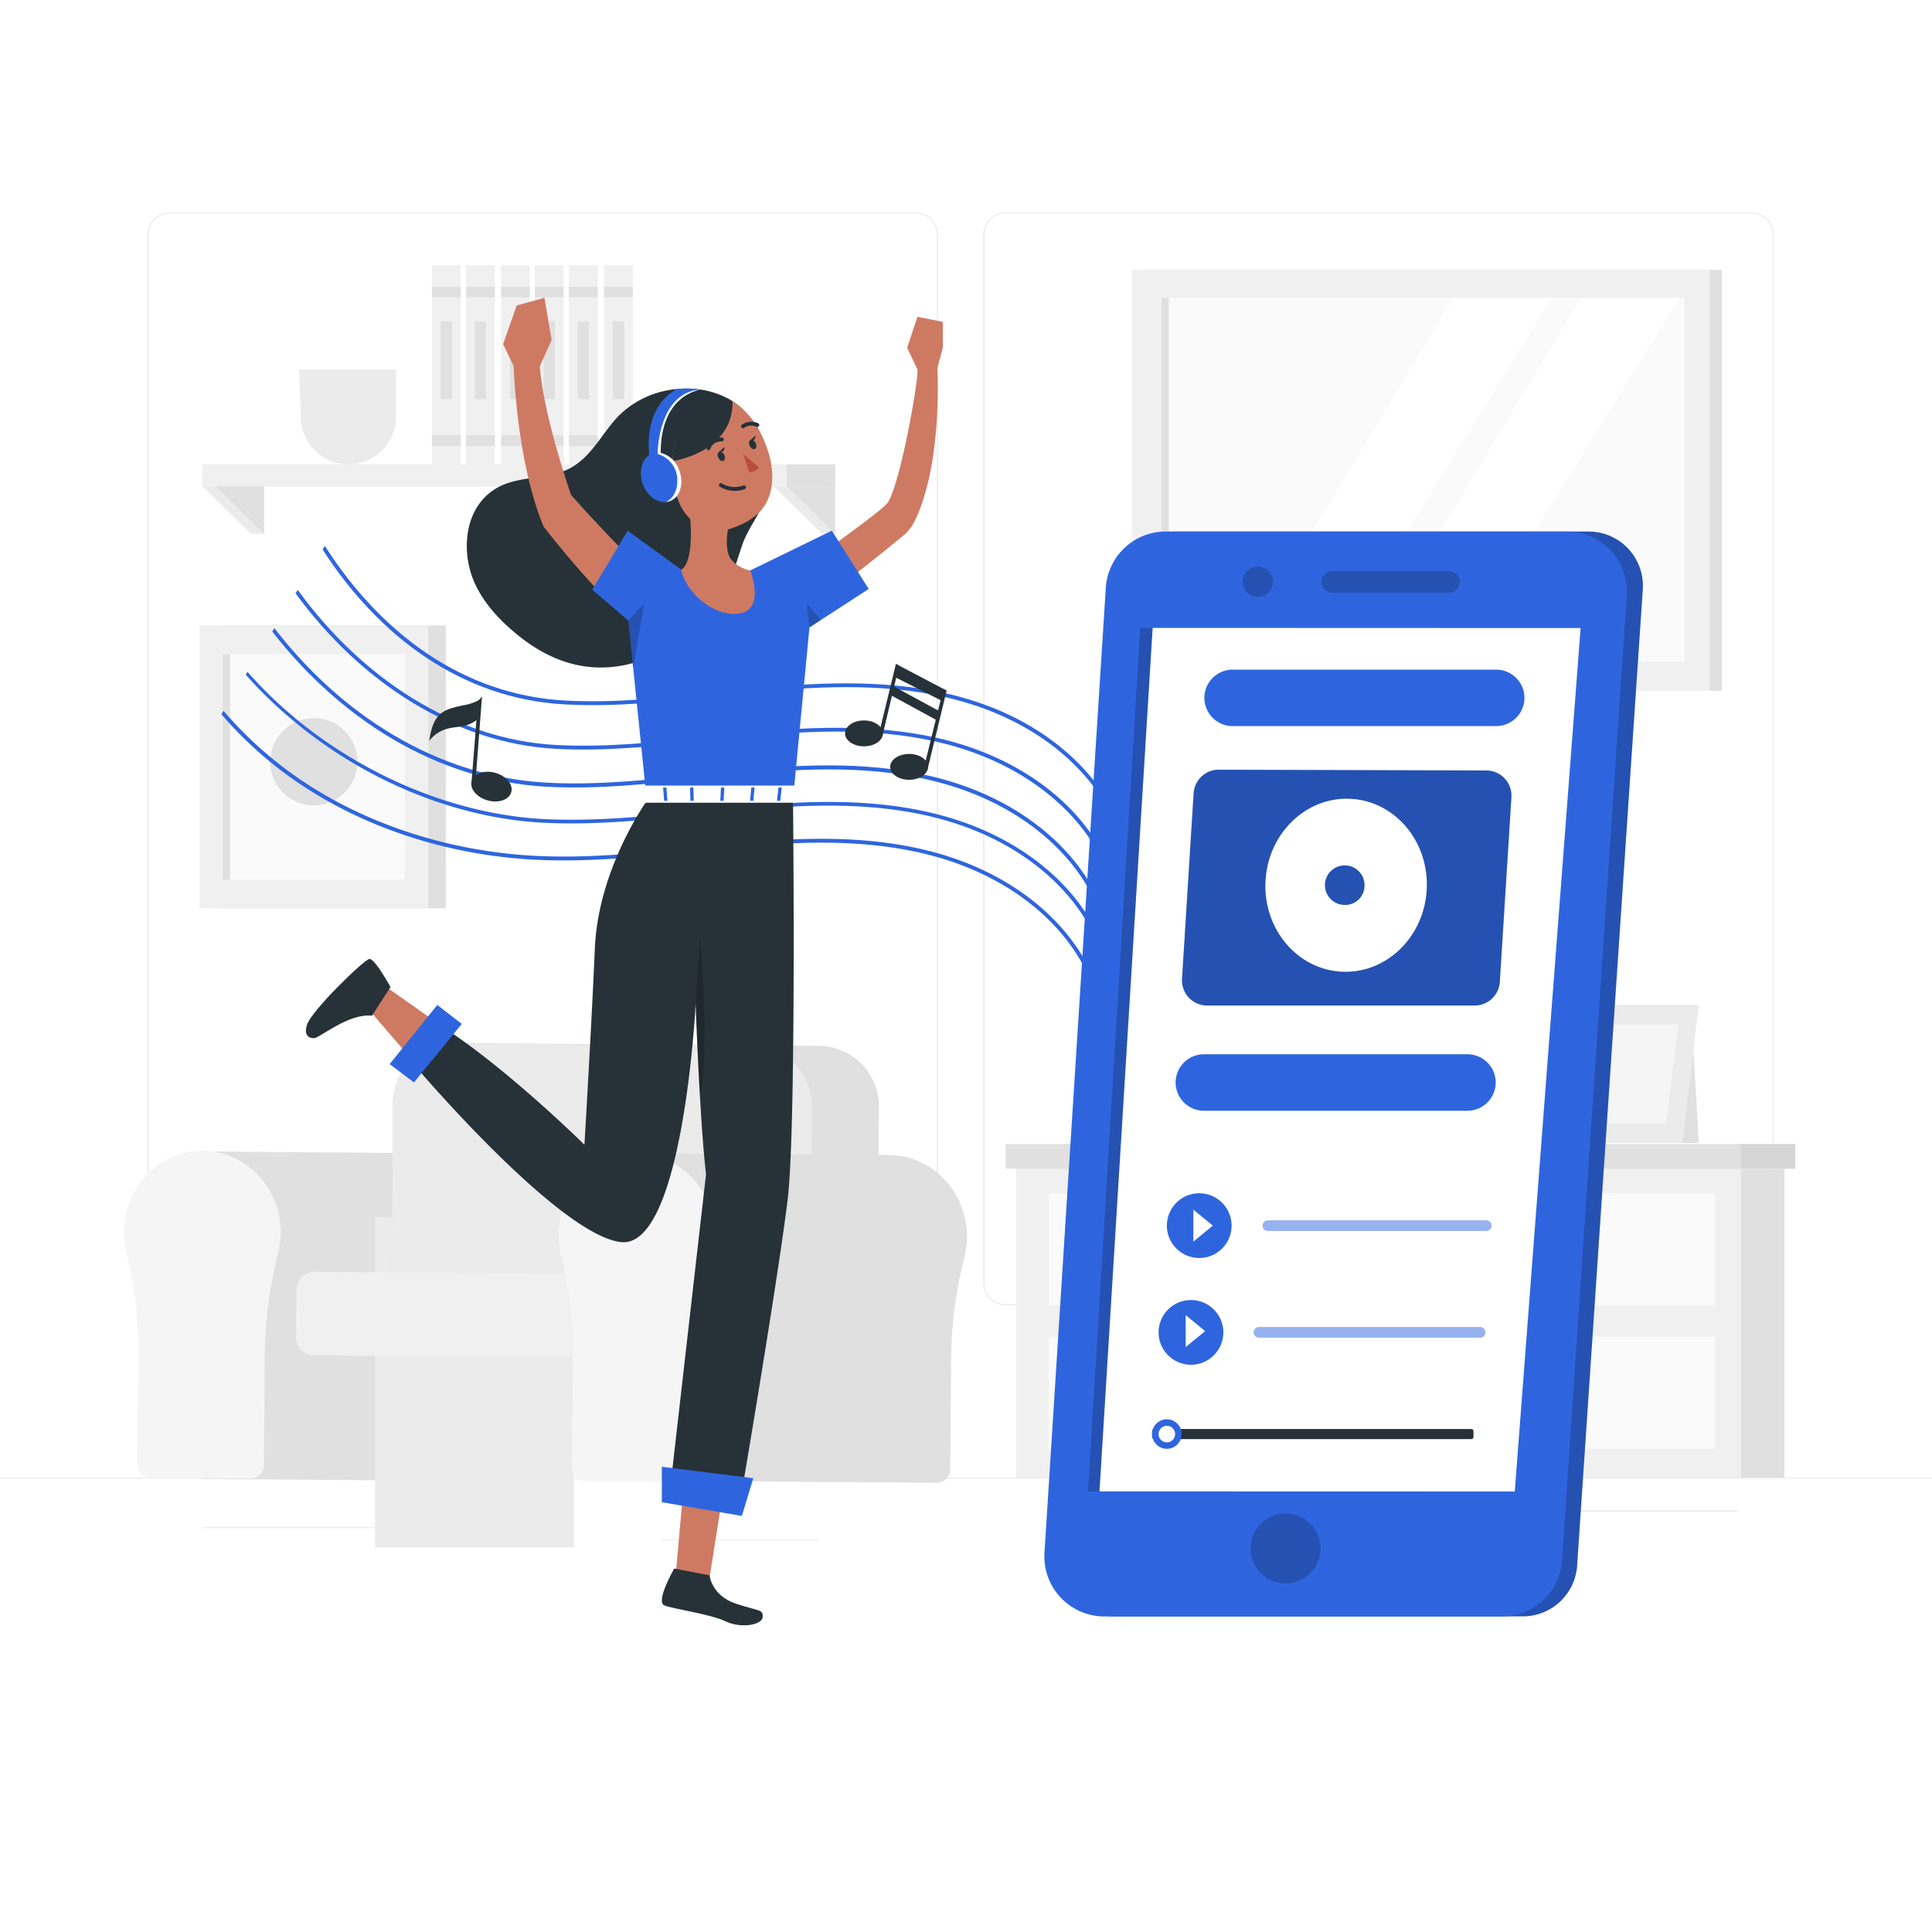<svg class="animated" id="freepik_stories-more-music" xmlns="http://www.w3.org/2000/svg" viewBox="0 0 500 500" version="1.1" xmlns:xlink="http://www.w3.org/1999/xlink" xmlns:svgjs="http://svgjs.com/svgjs"><style>svg#freepik_stories-more-music:not(.animated) .animable {opacity: 0;}svg#freepik_stories-more-music.animated #freepik--Shadow--inject-39 {animation: 1.5s Infinite  linear floating;animation-delay: 0s;}svg#freepik_stories-more-music.animated #freepik--Music--inject-39 {animation: 1.5s Infinite  linear heartbeat;animation-delay: 0s;}svg#freepik_stories-more-music.animated #freepik--Character--inject-39 {animation: 1.5s Infinite  linear wind;animation-delay: 0s;}svg#freepik_stories-more-music.animated #freepik--Mobile--inject-39 {animation: 1.5s Infinite  linear floating;animation-delay: 0s;}            @keyframes floating {                0% {                    opacity: 1;                    transform: translateY(0px);                }                50% {                    transform: translateY(-10px);                }                100% {                    opacity: 1;                    transform: translateY(0px);                }            }                    @keyframes heartbeat {                0% {                    transform: scale(1);                }                10% {                    transform: scale(1.1);                }                30% {                    transform: scale(1);                }                40% {                    transform: scale(1);                }                50% {                    transform: scale(1.1);                }                60% {                    transform: scale(1);                }                100% {                    transform: scale(1);                }            }                    @keyframes wind {                0% {                    transform: rotate( 0deg );                }                25% {                    transform: rotate( 1deg );                }                75% {                    transform: rotate( -1deg );                }            }        .animator-hidden { display: none; }</style><g id="freepik--background-complete--inject-39" class="animable" style="transform-origin: 250px 226.81px;"><rect x="356.76" y="390.89" width="93.14" height="0.25" style="fill: rgb(235, 235, 235); transform-origin: 403.33px 391.015px;" id="elj5lv5pvbtfo" class="animable"></rect><rect x="277.21" y="395.11" width="42.23" height="0.25" style="fill: rgb(235, 235, 235); transform-origin: 298.325px 395.235px;" id="el7jemfcn57zv" class="animable"></rect><path d="M237,337.8H43.91a5.71,5.71,0,0,1-5.7-5.71V60.66A5.71,5.71,0,0,1,43.91,55H237a5.71,5.71,0,0,1,5.71,5.71h0V332.09A5.71,5.71,0,0,1,237,337.8ZM43.91,55.2a5.46,5.46,0,0,0-5.45,5.46V332.09a5.46,5.46,0,0,0,5.45,5.46H237a5.48,5.48,0,0,0,5.46-5.46V60.66A5.48,5.48,0,0,0,237,55.2Z" style="fill: rgb(235, 235, 235); transform-origin: 140.46px 196.4px;" id="elx9by8jv6gf8" class="animable"></path><path d="M453.31,337.8H260.21a5.73,5.73,0,0,1-5.71-5.71V60.66A5.72,5.72,0,0,1,260.21,55h193.1A5.71,5.71,0,0,1,459,60.66V332.09A5.7,5.7,0,0,1,453.31,337.8ZM260.21,55.2a5.48,5.48,0,0,0-5.46,5.46V332.09a5.48,5.48,0,0,0,5.46,5.46h193.1a5.48,5.48,0,0,0,5.46-5.46V60.66a5.48,5.48,0,0,0-5.46-5.46Z" style="fill: rgb(235, 235, 235); transform-origin: 356.75px 196.4px;" id="elo9qh97lpzcj" class="animable"></path><rect y="382.4" width="500" height="0.25" style="fill: rgb(235, 235, 235); transform-origin: 250px 382.525px;" id="el0cayu61ziuph" class="animable"></rect><rect x="104.54" y="389.21" width="33.12" height="0.25" style="fill: rgb(235, 235, 235); transform-origin: 121.1px 389.335px;" id="el9kurgtg8gws" class="animable"></rect><rect x="171.14" y="398.37" width="40.75" height="0.25" style="fill: rgb(235, 235, 235); transform-origin: 191.515px 398.495px;" id="elhn6zq6xhpxs" class="animable"></rect><rect x="52.46" y="395.24" width="51.08" height="0.25" style="fill: rgb(235, 235, 235); transform-origin: 78px 395.365px;" id="el4sp01xus8n2" class="animable"></rect><rect x="356.76" y="390.89" width="93.14" height="0.25" style="fill: rgb(235, 235, 235); transform-origin: 403.33px 391.015px;" id="elqytgnc7qxu" class="animable"></rect><rect x="277.21" y="395.11" width="42.23" height="0.25" style="fill: rgb(235, 235, 235); transform-origin: 298.325px 395.235px;" id="elz3u6v81s9a" class="animable"></rect><path d="M237,337.8H43.91a5.71,5.71,0,0,1-5.7-5.71V60.66A5.71,5.71,0,0,1,43.91,55H237a5.71,5.71,0,0,1,5.71,5.71h0V332.09A5.71,5.71,0,0,1,237,337.8ZM43.91,55.2a5.46,5.46,0,0,0-5.45,5.46V332.09a5.46,5.46,0,0,0,5.45,5.46H237a5.48,5.48,0,0,0,5.46-5.46V60.66A5.48,5.48,0,0,0,237,55.2Z" style="fill: rgb(235, 235, 235); transform-origin: 140.46px 196.4px;" id="elx4gkseug7b" class="animable"></path><path d="M453.31,337.8H260.21a5.73,5.73,0,0,1-5.71-5.71V60.66A5.72,5.72,0,0,1,260.21,55h193.1A5.71,5.71,0,0,1,459,60.66V332.09A5.7,5.7,0,0,1,453.31,337.8ZM260.21,55.2a5.48,5.48,0,0,0-5.46,5.46V332.09a5.48,5.48,0,0,0,5.46,5.46h193.1a5.48,5.48,0,0,0,5.46-5.46V60.66a5.48,5.48,0,0,0-5.46-5.46Z" style="fill: rgb(235, 235, 235); transform-origin: 356.75px 196.4px;" id="el5r2e4cmpg2o" class="animable"></path><rect x="296.15" y="69.85" width="149.44" height="108.94" style="fill: rgb(224, 224, 224); transform-origin: 370.87px 124.32px;" id="elrashrwppdti" class="animable"></rect><rect x="292.95" y="69.85" width="149.44" height="108.94" style="fill: rgb(240, 240, 240); transform-origin: 367.67px 124.32px;" id="ellcpfxrvqqqs" class="animable"></rect><rect x="300.55" y="77.06" width="135.42" height="94.19" style="fill: rgb(250, 250, 250); transform-origin: 368.26px 124.155px;" id="el00rs70wkf3rn" class="animable"></rect><rect x="300.54" y="77.06" width="1.94" height="94.19" style="fill: rgb(224, 224, 224); transform-origin: 301.51px 124.155px;" id="elqfqj0jsata" class="animable"></rect><polygon points="434.72 77.06 376.32 171.25 352.3 171.25 409.18 77.06 434.72 77.06" style="fill: rgb(255, 255, 255); transform-origin: 393.51px 124.155px;" id="eltbgqvy8vhwm" class="animable"></polygon><polygon points="401.7 77.06 343.3 171.25 319.28 171.25 376.16 77.06 401.7 77.06" style="fill: rgb(255, 255, 255); transform-origin: 360.49px 124.155px;" id="el0t6bxlluswne" class="animable"></polygon><rect x="274.22" y="302.47" width="187.61" height="79.93" style="fill: rgb(224, 224, 224); transform-origin: 368.025px 342.435px;" id="elzgj2z0onmse" class="animable"></rect><rect x="262.95" y="302.47" width="187.61" height="79.93" style="fill: rgb(240, 240, 240); transform-origin: 356.755px 342.435px;" id="el8ybwpqnley7" class="animable"></rect><rect x="271.4" y="308.81" width="172.49" height="29.02" style="fill: rgb(250, 250, 250); transform-origin: 357.645px 323.32px;" id="eltwu3uz0xhf" class="animable"></rect><rect x="271.4" y="345.92" width="172.49" height="29.02" style="fill: rgb(250, 250, 250); transform-origin: 357.645px 360.43px;" id="elocll7ed5wb9" class="animable"></rect><rect x="260.28" y="296.07" width="204.31" height="6.4" style="fill: rgb(224, 224, 224); transform-origin: 362.435px 299.27px;" id="elw4x1meqwven" class="animable"></rect><g id="elhp61lv87v1"><rect x="450.55" y="296.07" width="14.04" height="6.4" style="opacity: 0.05; transform-origin: 457.57px 299.27px;" class="animable"></rect></g><polygon points="407.06 260.09 439.65 260.09 435.34 295.81 402.45 295.81 407.06 260.09" style="fill: rgb(235, 235, 235); transform-origin: 421.05px 277.95px;" id="elpcflrjw8mzp" class="animable"></polygon><polygon points="411.06 265.2 434.32 265.2 431.25 290.7 407.77 290.7 411.06 265.2" style="fill: rgb(245, 245, 245); transform-origin: 421.045px 277.95px;" id="elvtlvsuz4lj" class="animable"></polygon><polygon points="438.26 271.55 439.65 295.81 435.34 295.81 438.26 271.55" style="fill: rgb(224, 224, 224); transform-origin: 437.495px 283.68px;" id="el55lz79ls35c" class="animable"></polygon><polygon points="412.35 265.2 409.06 290.7 407.77 290.7 411.06 265.2 412.35 265.2" style="fill: rgb(224, 224, 224); transform-origin: 410.06px 277.95px;" id="el6429uw8bog5" class="animable"></polygon><rect x="56.15" y="161.85" width="59.23" height="73.23" style="fill: rgb(224, 224, 224); transform-origin: 85.765px 198.465px;" id="el396ap3u4vjd" class="animable"></rect><rect x="51.59" y="161.85" width="59.23" height="73.23" style="fill: rgb(240, 240, 240); transform-origin: 81.205px 198.465px;" id="el7bs1dntm4eo" class="animable"></rect><rect x="57.63" y="169.31" width="47.17" height="58.32" style="fill: rgb(250, 250, 250); transform-origin: 81.215px 198.47px;" id="elytgqlaj9sk" class="animable"></rect><rect x="57.63" y="169.31" width="1.92" height="58.32" style="fill: rgb(224, 224, 224); transform-origin: 58.59px 198.47px;" id="elrulvce30rk" class="animable"></rect><g id="elr6l57tdluhb"><circle cx="81.21" cy="197.14" r="11.29" style="fill: rgb(224, 224, 224); transform-origin: 81.21px 197.14px; transform: rotate(-45deg);" class="animable"></circle></g><g id="freepik--Character--inject-374--inject-39" class="animable" style="transform-origin: 141.173px 326.85px;"><path d="M52.54,298l-.63,84.75,67.09.5a3.49,3.49,0,0,0,3.41-3.53l.2-27.05a110.3,110.3,0,0,1,3.39-27.5,22.11,22.11,0,0,0,.7-6.87c-.56-10.47-8.62-19-18.66-19.84-.48,0-1-.05-1.42-.05h0Z" style="fill: rgb(224, 224, 224); isolation: isolate; transform-origin: 89.322px 340.625px;" id="elsv7lsvy8vx" class="animable"></path><path d="M32.77,324.46a100.38,100.38,0,0,1,3,25.78l-.21,28.64a3.47,3.47,0,0,0,3.35,3.58l26,.19a3.48,3.48,0,0,0,3.41-3.52l.2-27.06a110.42,110.42,0,0,1,3.39-27.5,22.11,22.11,0,0,0,.7-6.87c-.56-10.47-8.62-19-18.66-19.83-11.84-.94-21.77,8.76-21.86,20.91A22.24,22.24,0,0,0,32.77,324.46Z" style="fill: rgb(245, 245, 245); transform-origin: 52.366px 340.229px;" id="elce6svf5g95" class="animable"></path><g id="elq3g1g6eaa6g"><rect x="97.07" y="314.95" width="51.43" height="85.54" style="fill: rgb(235, 235, 235); isolation: isolate; transform-origin: 122.785px 357.72px; transform: rotate(-89.57deg);" class="animable"></rect></g><path d="M227.47,286.45,227,344l-17.3-.13-108.47-.82.43-57.56a15.66,15.66,0,0,1,13.77-15.43,16.69,16.69,0,0,1,2-.12l94.45.71h0A15.67,15.67,0,0,1,227.47,286.45Z" style="fill: rgb(224, 224, 224); isolation: isolate; transform-origin: 164.35px 306.97px;" id="el4deooptltvl" class="animable"></path><path d="M210.16,286.45l-.43,57.44-108.47-.82.43-57.56a15.66,15.66,0,0,1,13.77-15.43l79.15.59h0A15.66,15.66,0,0,1,210.16,286.45Z" style="fill: rgb(235, 235, 235); isolation: isolate; transform-origin: 155.71px 306.985px;" id="eld72k7yuza5f" class="animable"></path><path d="M160.94,329.73a1.38,1.38,0,0,1,1.33,1.42L162.13,350h0a1.38,1.38,0,0,1-1.39,1.37l-79.54-.6a4.61,4.61,0,0,1-4.58-4.65l.09-12.37a4.61,4.61,0,0,1,4.65-4.58l79.54.6Z" style="fill: rgb(240, 240, 240); isolation: isolate; transform-origin: 119.445px 340.27px;" id="eljyej2mc6l7t" class="animable"></path><path d="M160.8,298.4l-.64,84.74,82.36.62a3.49,3.49,0,0,0,3.41-3.53l.2-27.06a110.42,110.42,0,0,1,3.39-27.5,21.78,21.78,0,0,0,.7-6.87c-.55-10.47-8.62-19-18.66-19.83a13.57,13.57,0,0,0-1.42-.05h0Z" style="fill: rgb(224, 224, 224); isolation: isolate; transform-origin: 205.208px 341.08px;" id="el3jxz6cqzsm3" class="animable"></path><path d="M145.29,325.3a100.43,100.43,0,0,1,2.94,25.78L148,379.73a3.48,3.48,0,0,0,3.36,3.57l26,.2a3.48,3.48,0,0,0,3.41-3.53l.2-27.05a110.3,110.3,0,0,1,3.39-27.5,21.81,21.81,0,0,0,.7-6.87c-.55-10.48-8.62-19-18.66-19.84-11.84-.93-21.77,8.76-21.86,20.91A21.34,21.34,0,0,0,145.29,325.3Z" style="fill: rgb(245, 245, 245); transform-origin: 164.818px 341.074px;" id="el7ew18u7u0jk" class="animable"></path></g><rect x="52.46" y="120.2" width="163.7" height="5.68" style="fill: rgb(224, 224, 224); transform-origin: 134.31px 123.04px;" id="el8f74teb8o4" class="animable"></rect><rect x="52.46" y="120.2" width="151.18" height="5.68" style="fill: rgb(240, 240, 240); transform-origin: 128.05px 123.04px;" id="elbmnaydgadho" class="animable"></rect><polygon points="52.46 125.88 64.97 138.16 68.37 138.16 64.97 125.88 52.46 125.88" style="fill: rgb(235, 235, 235); transform-origin: 60.415px 132.02px;" id="ellyqfmp3kaa" class="animable"></polygon><polygon points="55.85 125.88 68.37 138.16 68.37 125.88 55.85 125.88" style="fill: rgb(224, 224, 224); transform-origin: 62.11px 132.02px;" id="el8v715ymwmrq" class="animable"></polygon><g id="elz6wb4odwa2"><circle cx="90.17" cy="107.9" r="12.3" style="fill: rgb(235, 235, 235); transform-origin: 90.17px 107.9px; transform: rotate(-22.88deg);" class="animable"></circle></g><polygon points="77.87 107.9 77.37 95.6 102.47 95.6 102.47 107.9 77.87 107.9" style="fill: rgb(235, 235, 235); transform-origin: 89.92px 101.75px;" id="elp242xrrixwa" class="animable"></polygon><rect x="111.79" y="68.61" width="7.44" height="51.59" style="fill: rgb(240, 240, 240); transform-origin: 115.51px 94.405px;" id="elswipntyjrr" class="animable"></rect><rect x="120.6" y="68.61" width="7.45" height="51.59" style="fill: rgb(240, 240, 240); transform-origin: 124.325px 94.405px;" id="elei4q171vsbn" class="animable"></rect><rect x="129.7" y="68.61" width="7.45" height="51.59" style="fill: rgb(240, 240, 240); transform-origin: 133.425px 94.405px;" id="elpho208llfss" class="animable"></rect><rect x="111.79" y="112.64" width="7.44" height="2.77" style="fill: rgb(224, 224, 224); transform-origin: 115.51px 114.025px;" id="elj7b8zctnb1" class="animable"></rect><rect x="120.6" y="112.64" width="7.45" height="2.77" style="fill: rgb(224, 224, 224); transform-origin: 124.325px 114.025px;" id="elsah9j59l5mo" class="animable"></rect><rect x="129.7" y="112.64" width="7.45" height="2.77" style="fill: rgb(224, 224, 224); transform-origin: 133.425px 114.025px;" id="elol1g2prfdf" class="animable"></rect><rect x="111.79" y="74.18" width="7.44" height="2.77" style="fill: rgb(224, 224, 224); transform-origin: 115.51px 75.565px;" id="eltzx2hjhbqyc" class="animable"></rect><rect x="120.6" y="74.18" width="7.45" height="2.77" style="fill: rgb(224, 224, 224); transform-origin: 124.325px 75.565px;" id="el8otkwy6iw5" class="animable"></rect><rect x="129.7" y="74.18" width="7.45" height="2.77" style="fill: rgb(224, 224, 224); transform-origin: 133.425px 75.565px;" id="el8wukyoshd6w" class="animable"></rect><rect x="122.87" y="83.19" width="2.92" height="20.09" style="fill: rgb(224, 224, 224); transform-origin: 124.33px 93.235px;" id="el2hly7771wot" class="animable"></rect><rect x="114.05" y="83.19" width="2.92" height="20.09" style="fill: rgb(224, 224, 224); transform-origin: 115.51px 93.235px;" id="elzdnhp84hxz" class="animable"></rect><rect x="131.97" y="83.19" width="2.92" height="20.09" style="fill: rgb(224, 224, 224); transform-origin: 133.43px 93.235px;" id="elx8xs7c4cce" class="animable"></rect><rect x="138.42" y="68.61" width="7.44" height="51.59" style="fill: rgb(240, 240, 240); transform-origin: 142.14px 94.405px;" id="eldwe0q3lzvwp" class="animable"></rect><rect x="147.24" y="68.61" width="7.45" height="51.59" style="fill: rgb(240, 240, 240); transform-origin: 150.965px 94.405px;" id="elcmys7e2ywge" class="animable"></rect><rect x="156.34" y="68.61" width="7.45" height="51.59" style="fill: rgb(240, 240, 240); transform-origin: 160.065px 94.405px;" id="el578x4oyq244" class="animable"></rect><rect x="138.42" y="112.64" width="7.44" height="2.77" style="fill: rgb(224, 224, 224); transform-origin: 142.14px 114.025px;" id="el1baif325ubq" class="animable"></rect><rect x="147.24" y="112.64" width="7.45" height="2.77" style="fill: rgb(224, 224, 224); transform-origin: 150.965px 114.025px;" id="elxsih6o74fp" class="animable"></rect><rect x="156.34" y="112.64" width="7.45" height="2.77" style="fill: rgb(224, 224, 224); transform-origin: 160.065px 114.025px;" id="el4lek59sr28k" class="animable"></rect><rect x="138.42" y="74.18" width="7.44" height="2.77" style="fill: rgb(224, 224, 224); transform-origin: 142.14px 75.565px;" id="elhbllo1w8lpe" class="animable"></rect><rect x="147.24" y="74.18" width="7.45" height="2.77" style="fill: rgb(224, 224, 224); transform-origin: 150.965px 75.565px;" id="elaxsfmq1jahm" class="animable"></rect><rect x="156.34" y="74.18" width="7.45" height="2.77" style="fill: rgb(224, 224, 224); transform-origin: 160.065px 75.565px;" id="eldeuphd5x3n" class="animable"></rect><rect x="149.51" y="83.19" width="2.92" height="20.09" style="fill: rgb(224, 224, 224); transform-origin: 150.97px 93.235px;" id="elh0rekooufia" class="animable"></rect><rect x="140.69" y="83.19" width="2.92" height="20.09" style="fill: rgb(224, 224, 224); transform-origin: 142.15px 93.235px;" id="el91dmalqn6x" class="animable"></rect><rect x="158.61" y="83.19" width="2.92" height="20.09" style="fill: rgb(224, 224, 224); transform-origin: 160.07px 93.235px;" id="elm121k9wtpql" class="animable"></rect><polygon points="200.24 125.88 212.76 138.16 216.15 138.16 212.76 125.88 200.24 125.88" style="fill: rgb(235, 235, 235); transform-origin: 208.195px 132.02px;" id="elgzpwanfm1sq" class="animable"></polygon><polygon points="203.64 125.88 216.15 138.16 216.15 125.88 203.64 125.88" style="fill: rgb(224, 224, 224); transform-origin: 209.895px 132.02px;" id="el1u2r62687cjk" class="animable"></polygon></g><g id="freepik--Shadow--inject-39" class="animable animator-hidden" style="transform-origin: 250px 416.24px;"><ellipse id="freepik--shape--inject-39" cx="250" cy="416.24" rx="193.89" ry="11.32" style="fill: rgb(245, 245, 245); transform-origin: 250px 416.24px;" class="animable"></ellipse></g><g id="freepik--Music--inject-39" class="animable" style="transform-origin: 172.855px 196.16px;"><path d="M281.87,250.58l-.9.45c-7-13.9-21.41-24.66-39.52-29.52-16.87-4.53-34.36-3.76-50.76-2.26-3.79.34-7.65.74-11.39,1.13-13,1.35-26.48,2.74-39.78,2.16-23.77-1-46.71-8.68-64.56-21.51A101.13,101.13,0,0,1,57.3,184.85l.55-.89a100.66,100.66,0,0,0,17.69,16.26c17.7,12.72,40.44,20.29,64,21.32,13.22.58,26.64-.81,39.63-2.16,3.74-.38,7.6-.78,11.4-1.13,16.49-1.51,34.09-2.27,51.1,2.29C260.09,225.48,274.73,236.43,281.87,250.58Z" style="fill: rgb(46, 101, 223); transform-origin: 169.585px 217.495px;" id="eluz3ep4ogyj" class="animable"></path><path d="M283.76,241l-.9.45c-7-13.9-21.41-24.66-39.52-29.52-16.87-4.53-34.36-3.77-50.76-2.27-3.79.35-7.65.75-11.39,1.13-13,1.35-26.48,2.75-39.78,2.17-23.24-1-47.51-11-66.59-27.36a111.7,111.7,0,0,1-11.22-11l.45-.73c19.87,22.67,49.8,36.93,77.41,38.14,13.22.58,26.65-.81,39.63-2.16,3.74-.39,7.6-.79,11.4-1.14,16.49-1.5,34.09-2.27,51.1,2.3C262,215.94,276.62,226.88,283.76,241Z" style="fill: rgb(46, 101, 223); transform-origin: 173.68px 207.66px;" id="elg7eux1l2pb7" class="animable"></path><path d="M283.76,231.64l-.9.45c-7-13.9-21.41-24.66-39.52-29.53C226.47,198,209,198.8,192.58,200.3c-4,.37-8.14.81-12.11,1.23-12.79,1.38-26,2.79-39.06,2.07-28.85-1.61-53.76-18-70.95-40.16l.54-.89c17,22.07,41.78,38.45,70.46,40,13,.72,26.16-.69,38.9-2.06,4-.43,8.09-.87,12.13-1.24,16.49-1.5,34.09-2.27,51.1,2.3C262,206.53,276.62,217.48,283.76,231.64Z" style="fill: rgb(46, 101, 223); transform-origin: 177.11px 197.32px;" id="elmcon2h849z" class="animable"></path><path d="M286,221.83l-.9.45c-7-13.9-21.41-24.67-39.52-29.53-16.87-4.53-34.37-3.76-50.76-2.26-4,.37-8.14.81-12.11,1.23-12.79,1.37-26,2.79-39.06,2.06-26-1.45-50.36-17.21-67.15-40.22l.55-.91c16.63,23,40.78,38.69,66.65,40.14,13,.72,26.15-.69,38.9-2.06,4-.43,8.09-.87,12.13-1.24,15.7-1.43,34-2.28,51.1,2.3C264.25,196.72,278.89,207.67,286,221.83Z" style="fill: rgb(46, 101, 223); transform-origin: 181.25px 187.465px;" id="elz6qvuwlujp" class="animable"></path><path d="M288.41,210.33l-.89.45c-7-13.9-21.42-24.66-39.53-29.52-16.87-4.53-34.36-3.77-50.75-2.27-4,.37-8.15.81-12.12,1.24-12.79,1.37-26,2.79-39.06,2.06-26.7-1.49-48.12-17.66-62.57-40.07l.58-.93c14.28,22.36,35.53,38.52,62.05,40,13,.72,26.15-.69,38.9-2.06,4-.42,8.08-.86,12.13-1.23,15.69-1.44,34-2.29,51.1,2.29C266.64,185.23,281.27,196.18,288.41,210.33Z" style="fill: rgb(46, 101, 223); transform-origin: 185.95px 176.035px;" id="el7pl60t0l1mk" class="animable"></path><path d="M228.5,189.8c0,1.85-2.19,3.35-4.9,3.35s-4.9-1.5-4.9-3.35,2.19-3.35,4.9-3.35S228.5,188,228.5,189.8Z" style="fill: rgb(38, 50, 56); transform-origin: 223.6px 189.8px;" id="elp4q7d5a5ntp" class="animable"></path><polygon points="228.32 190.63 227.35 190.4 231.86 171.82 232.68 172.29 228.32 190.63" style="fill: rgb(38, 50, 56); transform-origin: 230.015px 181.225px;" id="el9tjljc8kpz" class="animable"></polygon><path d="M240.18,198.46c0,1.85-2.2,3.35-4.9,3.35s-4.9-1.5-4.9-3.35,2.19-3.34,4.9-3.34S240.18,196.61,240.18,198.46Z" style="fill: rgb(38, 50, 56); transform-origin: 235.28px 198.465px;" id="elf2os6o04g2r" class="animable"></path><polygon points="240 199.3 239.03 199.06 244.14 178.28 244.99 178.71 240 199.3" style="fill: rgb(38, 50, 56); transform-origin: 242.01px 188.79px;" id="elbqscwcu217l" class="animable"></polygon><polygon points="242.54 186.45 230.38 179.82 230.94 177.45 243.11 184.05 242.54 186.45" style="fill: rgb(38, 50, 56); transform-origin: 236.745px 181.95px;" id="elll2plkw7nsp" class="animable"></polygon><polygon points="244.6 178.52 231.86 171.82 231.48 175.17 243.75 181.37 244.6 178.52" style="fill: rgb(38, 50, 56); transform-origin: 238.04px 176.595px;" id="elhm3uu3dl4o" class="animable"></polygon><path d="M132.32,205c-.55,2-3.3,2.93-6.13,2.14s-4.68-3-4.13-5,3.29-2.92,6.12-2.13S132.86,203.05,132.32,205Z" style="fill: rgb(38, 50, 56); transform-origin: 127.188px 203.574px;" id="elp5yaxalkxc" class="animable"></path><path d="M124.74,180.31,123,203l-1-.08,1.3-16.51.4-5.09A3.64,3.64,0,0,0,124.74,180.31Z" style="fill: rgb(38, 50, 56); transform-origin: 123.37px 191.655px;" id="elvryrlpxycc" class="animable"></path><path d="M124.74,180.31l-1,5.72a4.42,4.42,0,0,1-.47.39,9,9,0,0,1-4.18,1.62c-1,.16-2,.23-3,.47a8.84,8.84,0,0,0-5,3.22c.4-2.52.93-5.26,2.86-6.94,1.51-1.32,3.58-1.71,5.53-2.18a14.71,14.71,0,0,0,4.22-1.28A3.64,3.64,0,0,0,124.74,180.31Z" style="fill: rgb(38, 50, 56); transform-origin: 117.915px 186.02px;" id="elpc0bw1tebat" class="animable"></path></g><g id="freepik--Character--inject-39" class="animable animator-active" style="transform-origin: 161.586px 248.848px;"><path d="M198,129.32c-1.61,4.11-4.52,7.63-5.94,11.81-2.91,8.57-4.36,15.74-11.86,21.69-14.75,11.72-30.62,14-45.88,1.79-4.48-3.57-8.56-7.8-11.1-12.93-4.24-8.53-3.3-21.05,6.09-25.78,5.66-2.85,12.72-1.75,18.3-4.77s8.23-9.11,12.55-13.57a24.4,24.4,0,0,1,15.1-6.88,25.17,25.17,0,0,1,5.95.13,21.56,21.56,0,0,1,7.63,2.58C197.05,108.13,201.65,119.84,198,129.32Z" style="fill: rgb(38, 50, 56); transform-origin: 160.037px 136.658px;" id="elc6lipopphrk" class="animable"></path><path d="M204.55,149s21.85-15.32,24.91-18.58,8-30,8-34.72L234.77,90l2.66-8L244,83.29V90l-1.43,5.31s1.47,24.53-5.84,39.53a11.55,11.55,0,0,1-3.05,3.85c-5.38,4.42-21.79,17.75-28.06,21.14C198,163.94,204.55,149,204.55,149Z" style="fill: rgb(206, 122, 99); transform-origin: 222.966px 121.273px;" id="el5qh4ki38vm7" class="animable"></path><path d="M174.78,156s-13.87-13.13-27-27.9c0,0-7.17-20.54-8.07-33.29L142.75,88,140.9,77.06l-7.17,2-3.53,10,2.74,5.67s.66,24.51,7.72,41.5c0,0,16.2,21.48,30.6,31.23C171.26,167.5,179.74,168.65,174.78,156Z" style="fill: rgb(206, 122, 99); transform-origin: 153.268px 122.282px;" id="el1dtewuodned" class="animable"></path><polygon points="186.93 387.41 183.12 411.55 174.72 409.38 176.89 384.89 186.93 387.41" style="fill: rgb(206, 122, 99); transform-origin: 180.825px 398.22px;" id="elvo3egid8ez9" class="animable"></polygon><polygon points="105.89 273.43 94.42 260.08 98.22 254.2 112.86 264.51 105.89 273.43" style="fill: rgb(206, 122, 99); transform-origin: 103.64px 263.815px;" id="el9c2tzlpurg6" class="animable"></polygon><path d="M203.87,310.19c-2,16.82-9.35,60.87-11.25,72.08-.29,1.68-.44,2.62-.44,2.62l-18.45-2.25.31-2.7,8.68-76.05c-.62-5.33-1.14-12.66-1.55-19.83-.71-12.08-1.12-23.72-1.15-24.65a.06.06,0,0,0,0-.06s0,.09,0,.25c0,.67-.07,1.25-.1,1.71,0,.11,0,.23,0,.36s0,.11,0,.17c-.79,11.76-4.93,61.18-19.21,59.61-14-1.56-43.79-34.7-51.62-43.67-1.23-1.41-1.92-2.23-1.92-2.23l7.2-9.91c1,.64,2,1.3,3,2,16.05,11,33.88,28.61,33.88,28.61s1.8-30.15,2.7-50.85,13.46-38.15,13.46-38.15h37.82S206.13,290.84,203.87,310.19Z" style="fill: rgb(38, 50, 56); transform-origin: 156.288px 296.07px;" id="elfy2katcfpic" class="animable"></path><polygon points="171.28 379.6 171.28 388.77 191.99 392.32 194.95 382.56 171.28 379.6" style="fill: rgb(46, 101, 223); transform-origin: 183.115px 385.96px;" id="el6w6okxp1p0y" class="animable"></polygon><polygon points="107.13 280.13 119.51 264.99 113.17 260.08 100.84 275.39 107.13 280.13" style="fill: rgb(46, 101, 223); transform-origin: 110.175px 270.105px;" id="el9eg74gq5n3c" class="animable"></polygon><path d="M174.49,405.93l9.13,1.76s.55,5.25,6.75,7.31,7.15,1.43,7,3.5-5.61,3-9.56,1.11-13.48-3.18-15.87-4.13S174.49,405.93,174.49,405.93Z" style="fill: rgb(38, 50, 56); transform-origin: 184.336px 413.283px;" id="el9zaatj1p0e4" class="animable"></path><path d="M224.82,152.42l-12.33,8-3,1.94s-3.43,35.83-4.29,44.85H167.39L163.88,173l-1.26-12.39-9.36-8,9.19-15.27,13.88,10.09,17.82.21,21.13-10.3Z" style="fill: rgb(46, 101, 223); transform-origin: 189.04px 172.275px;" id="elawl7x01hpa4" class="animable"></path><path d="M197.48,131.44c-3.3,4.42-10,5.82-10,5.82-3.74.08-12.94-.51-13.46-16.25,0-.57,0-1.13,0-1.67.57-14.21,14.77-16,14.77-16a7,7,0,0,1,.79.48,21.49,21.49,0,0,1,7.32,8.45C200.72,119.6,200.78,127,197.48,131.44Z" style="fill: rgb(206, 122, 99); transform-origin: 186.943px 120.303px;" id="eltoy6a65z65j" class="animable"></path><path d="M186.55,125.53a7,7,0,0,0,6,.59" style="fill: none; stroke: rgb(38, 50, 56); stroke-linecap: round; stroke-linejoin: round; transform-origin: 189.55px 126.034px;" id="elnhewly7menm" class="animable"></path><path d="M183.36,116s.52-2.21,3.47-2.28" style="fill: none; stroke: rgb(38, 50, 56); stroke-linecap: round; stroke-linejoin: round; transform-origin: 185.095px 114.86px;" id="el5uura873rn8" class="animable"></path><path d="M192.3,110.32A3.64,3.64,0,0,1,196,110" style="fill: none; stroke: rgb(38, 50, 56); stroke-linecap: round; stroke-linejoin: round; transform-origin: 194.15px 109.98px;" id="eld5sgx1zrtem" class="animable"></path><path d="M187.43,117.73c.31.64.22,1.32-.21,1.53s-1-.15-1.32-.8-.22-1.32.21-1.52S187.12,117.09,187.43,117.73Z" style="fill: rgb(38, 50, 56); transform-origin: 186.663px 118.102px;" id="elp0beruf37u" class="animable"></path><path d="M195.57,114.67c.3.64.21,1.33-.21,1.53s-1-.15-1.33-.79-.21-1.32.21-1.53S195.26,114,195.57,114.67Z" style="fill: rgb(38, 50, 56); transform-origin: 194.793px 115.037px;" id="elped2mbhom2" class="animable"></path><path d="M186.11,116.94l1.35-1.28S187.79,117.15,186.11,116.94Z" style="fill: rgb(38, 50, 56); transform-origin: 186.798px 116.31px;" id="eld28uub8p7sl" class="animable"></path><path d="M194.11,114l1.35-1.28S195.79,114.25,194.11,114Z" style="fill: rgb(38, 50, 56); transform-origin: 194.798px 113.374px;" id="elr6itd723hw" class="animable"></path><path d="M192.3,117.48l1.64,4.81a3.67,3.67,0,0,0,2.49-1.32Z" style="fill: rgb(186, 77, 60); transform-origin: 194.365px 119.885px;" id="el80szh8zwcqv" class="animable"></path><path d="M188.59,136.25c-.21.3-1.23,5.92.51,8.37a8.39,8.39,0,0,0,5.05,3s3.61,9.08-1.85,10.92-14.33-3.67-16-11.13c0,0,3.3-1,2.31-13.53S188.59,136.25,188.59,136.25Z" style="fill: rgb(206, 122, 99); transform-origin: 185.81px 143.881px;" id="elam1sfujmlsf" class="animable"></path><path d="M189.58,103.87c.21,13-14.93,15.38-15.56,15.47.57-14.21,13.47-16.58,13.47-16.58S189.08,103.53,189.58,103.87Z" style="fill: rgb(38, 50, 56); transform-origin: 181.801px 111.05px;" id="elh69bxlwjlet" class="animable"></path><path d="M176.53,122.43c-1.2-2.64-4.43-5.16-6.32-3.32-2.63,2.55.75,7,3.18,7.35,1.06.16,2.53.23,3.21-.77A3.38,3.38,0,0,0,176.53,122.43Z" style="fill: rgb(206, 122, 99); transform-origin: 173.12px 122.517px;" id="elopzmnao6w8" class="animable"></path><g id="elgj02984fb3r"><polygon points="166.76 156.12 163.88 172.97 162.62 160.57 166.76 156.12" style="opacity: 0.2; transform-origin: 164.69px 164.545px;" class="animable"></polygon></g><g id="elfu6qlbnlzaf"><polygon points="212.49 160.46 209.51 162.4 208.76 156.12 212.49 160.46" style="opacity: 0.2; transform-origin: 210.625px 159.26px;" class="animable"></polygon></g><polygon points="205.55 203.81 205.22 207.25 167.39 207.25 167.04 203.81 205.55 203.81" style="fill: rgb(255, 255, 255); stroke: rgb(255, 255, 255); stroke-miterlimit: 10; transform-origin: 186.295px 205.53px;" id="elw914hk0xkd8" class="animable"></polygon><polygon points="172.73 207.25 171.88 207.25 171.61 203.81 172.47 203.81 172.73 207.25" style="fill: rgb(46, 101, 223); transform-origin: 172.17px 205.53px;" id="elg9hlelgoy4b" class="animable"></polygon><polygon points="179.54 207.25 178.68 207.25 178.59 203.81 179.44 203.81 179.54 207.25" style="fill: rgb(46, 101, 223); transform-origin: 179.065px 205.53px;" id="elomevqo50b3" class="animable"></polygon><polygon points="187.45 203.81 187.27 207.25 186.41 207.25 186.59 203.81 187.45 203.81" style="fill: rgb(46, 101, 223); transform-origin: 186.93px 205.53px;" id="el08wfs81dc982" class="animable"></polygon><polygon points="195.28 203.81 194.97 207.25 194.12 207.25 194.43 203.81 195.28 203.81" style="fill: rgb(46, 101, 223); transform-origin: 194.7px 205.53px;" id="elhijng8o671" class="animable"></polygon><polygon points="202.32 203.81 201.93 207.25 201.08 207.25 201.46 203.81 202.32 203.81" style="fill: rgb(46, 101, 223); transform-origin: 201.7px 205.53px;" id="elc4vxn6f0osd" class="animable"></polygon><path d="M96.27,262.86l4.79-7.42S97,248,95.59,248.18s-15,13.4-16.13,17c-.85,2.58.31,3.54,1.81,3.5S90.14,262.19,96.27,262.86Z" style="fill: rgb(38, 50, 56); transform-origin: 90.116px 258.429px;" id="el0g5jug6tjngc" class="animable"></path><path d="M181.16,100.81h0c-9.51,2.32-10.24,12.61-10.17,16.39,0,.21,0,.4,0,.57,0,.52.05.81.05.81l-2.84.75c-.08-.55-.14-1.08-.19-1.6-1-10.69,3.91-15.24,7.19-17.06A25.17,25.17,0,0,1,181.16,100.81Z" style="fill: rgb(46, 101, 223); transform-origin: 174.519px 109.943px;" id="elbg28ixuwur" class="animable"></path><path d="M173.35,129.69a3.92,3.92,0,0,1-1,.23h0c-2.38.22-4.92-1.66-6-4.62s-.37-6.26,1.72-7.57a3.85,3.85,0,0,1,.73-.37,4.25,4.25,0,0,1,1.45-.25,3.55,3.55,0,0,1,.79.09,6.87,6.87,0,0,1,4.82,4.55C177.08,125.16,176,128.72,173.35,129.69Z" style="fill: rgb(46, 101, 223); transform-origin: 171.105px 123.524px;" id="elmfmiw1p0zf" class="animable"></path><path d="M171,117.21a6.87,6.87,0,0,1,4.82,4.55c1.27,3.4.17,7-2.46,7.93a3.92,3.92,0,0,1-1,.23c.37-.17,3.49-1.72,2.84-6.8a7,7,0,0,0-4.19-5.34,8.53,8.53,0,0,0-.81-.3s0-.13,0-.36c.07-2.38,1-15.55,11-16.31h0C171.65,103.14,170.92,113.43,171,117.21Z" style="fill: rgb(255, 255, 255); transform-origin: 175.7px 115.365px;" id="eltws96r3eqpd" class="animable"></path><g id="elcog7tipn4i8"><path d="M181.17,284.06c-.71-12.08-1.12-23.72-1.15-24.65a.06.06,0,0,0,0-.06l1.14-17.11S183.81,269.57,181.17,284.06Z" style="opacity: 0.2; transform-origin: 181.18px 263.15px;" class="animable"></path></g></g><g id="freepik--Mobile--inject-39" class="animable" style="transform-origin: 347.73px 277.95px;"><path d="M304.34,137.56l106.81,0a14.06,14.06,0,0,1,14,15l-17,252.64a14.06,14.06,0,0,1-14,13.11l-105.91,0a14.06,14.06,0,0,1-14-14.95L290.3,150.72A14.06,14.06,0,0,1,304.34,137.56Z" style="fill: rgb(46, 101, 223); transform-origin: 349.697px 277.935px;" id="el2jn6oijc6mw" class="animable"></path><g id="elva77463y2go"><path d="M304.34,137.56l106.81,0a14.06,14.06,0,0,1,14,15l-17,252.64a14.06,14.06,0,0,1-14,13.11l-105.91,0a14.06,14.06,0,0,1-14-14.95L290.3,150.72A14.06,14.06,0,0,1,304.34,137.56Z" style="opacity: 0.2; transform-origin: 349.697px 277.935px;" class="animable"></path></g><path d="M301.7,137.56l103.8,0A15.54,15.54,0,0,1,421,154.18L404.25,403.83a15.55,15.55,0,0,1-15.52,14.51l-102.91,0a15.55,15.55,0,0,1-15.51-16.53l15.87-249.66A15.54,15.54,0,0,1,301.7,137.56Z" style="fill: rgb(46, 101, 223); transform-origin: 345.658px 277.95px;" id="el9s22binjeyb" class="animable"></path><g id="el0a2r8zesxjtg"><path d="M374.94,153.39H344.8a2.81,2.81,0,0,1-2.8-2.8h0a2.82,2.82,0,0,1,2.81-2.81H375a2.82,2.82,0,0,1,2.8,2.81h0A2.81,2.81,0,0,1,374.94,153.39Z" style="opacity: 0.2; transform-origin: 359.9px 150.585px;" class="animable"></path></g><g id="elwqqkbv2xo9l"><path d="M329.46,150.57a3.93,3.93,0,1,1-3.93-3.93A3.93,3.93,0,0,1,329.46,150.57Z" style="opacity: 0.2; transform-origin: 325.53px 150.57px;" class="animable"></path></g><g id="eluga0p74dfed"><circle cx="332.69" cy="400.75" r="9.06" style="opacity: 0.2; transform-origin: 332.69px 400.75px; transform: rotate(-45deg);" class="animable"></circle></g><polygon points="284.54 385.97 392.02 386 409.06 162.54 298.3 162.5 284.54 385.97" style="fill: rgb(255, 255, 255); transform-origin: 346.8px 274.25px;" id="elks6ek6n0rsk" class="animable"></polygon><g id="elnk8sacgw1c"><polygon points="284.54 385.97 281.58 385.97 295.09 162.5 298.3 162.5 284.54 385.97" style="opacity: 0.2; transform-origin: 289.94px 274.235px;" class="animable"></polygon></g><path d="M379.78,287.46H311.56a7.33,7.33,0,0,1-7.31-7.31h0a7.33,7.33,0,0,1,7.31-7.31h68.22a7.33,7.33,0,0,1,7.31,7.31h0A7.33,7.33,0,0,1,379.78,287.46Z" style="fill: rgb(46, 101, 223); transform-origin: 345.67px 280.15px;" id="elw584po3jqnt" class="animable"></path><path d="M387.25,187.91H319a7.32,7.32,0,0,1-7.31-7.3h0A7.33,7.33,0,0,1,319,173.3h68.22a7.33,7.33,0,0,1,7.31,7.31h0A7.32,7.32,0,0,1,387.25,187.91Z" style="fill: rgb(46, 101, 223); transform-origin: 353.11px 180.605px;" id="elmr8sou4tavb" class="animable"></path><rect x="298.17" y="369.82" width="83.17" height="2.62" rx="0.54" style="fill: rgb(38, 50, 56); transform-origin: 339.755px 371.13px;" id="el1h0zrux1cmk" class="animable"></rect><circle cx="301.98" cy="371.13" r="3.82" style="fill: rgb(46, 101, 223); transform-origin: 301.98px 371.13px;" id="elp9wyo26dnuh" class="animable"></circle><path d="M304.12,371.13A2.14,2.14,0,1,1,302,369,2.14,2.14,0,0,1,304.12,371.13Z" style="fill: rgb(255, 255, 255); transform-origin: 301.98px 371.14px;" id="eli87712w3c3h" class="animable"></path><path d="M315.4,199.2l69.25.2a6.52,6.52,0,0,1,6.5,6.94l-3,47.77a6.53,6.53,0,0,1-6.52,6.12h-69.2a6.53,6.53,0,0,1-6.52-6.93l3-48A6.52,6.52,0,0,1,315.4,199.2Z" style="fill: rgb(46, 101, 223); transform-origin: 348.531px 229.715px;" id="elj2g95bbqv6i" class="animable"></path><g id="elmozqr36fms"><path d="M315.4,199.2l69.25.2a6.52,6.52,0,0,1,6.5,6.94l-3,47.77a6.53,6.53,0,0,1-6.52,6.12h-69.2a6.53,6.53,0,0,1-6.52-6.93l3-48A6.52,6.52,0,0,1,315.4,199.2Z" style="opacity: 0.2; transform-origin: 348.531px 229.715px;" class="animable"></path></g><path d="M349.66,206.74c-11.52-.66-21.43,8.81-22.14,21.16s8.05,22.89,19.57,23.56,21.43-8.81,22.14-21.16S361.18,207.4,349.66,206.74Zm-1.58,27.46a5.12,5.12,0,1,1,5.05-4.83A5,5,0,0,1,348.08,234.2Z" style="fill: rgb(255, 255, 255); transform-origin: 348.375px 229.1px;" id="elv8pltekzleo" class="animable"></path><path d="M384.72,318.54H328a1.35,1.35,0,0,1,0-2.69h56.75a1.35,1.35,0,0,1,0,2.69Z" style="fill: rgb(46, 101, 223); transform-origin: 356.375px 317.195px;" id="el6oyk2x56v3v" class="animable"></path><g id="elk1bgo6746pq"><path d="M384.72,318.54H328a1.35,1.35,0,0,1,0-2.69h56.75a1.35,1.35,0,0,1,0,2.69Z" style="fill: rgb(255, 255, 255); opacity: 0.5; transform-origin: 356.375px 317.195px;" class="animable"></path></g><path d="M382.94,346.16h-57a1.35,1.35,0,1,1,0-2.69h57a1.35,1.35,0,1,1,0,2.69Z" style="fill: rgb(46, 101, 223); transform-origin: 354.44px 344.815px;" id="elygs75kaqn09" class="animable"></path><g id="elg6pikgv50jf"><path d="M382.94,346.16h-57a1.35,1.35,0,1,1,0-2.69h57a1.35,1.35,0,1,1,0,2.69Z" style="fill: rgb(255, 255, 255); opacity: 0.5; transform-origin: 354.44px 344.815px;" class="animable"></path></g><g id="el1483artoi6q"><circle cx="310.36" cy="317.19" r="8.38" style="fill: rgb(46, 101, 223); transform-origin: 310.36px 317.19px; transform: rotate(-19.47deg);" class="animable"></circle></g><g id="elzfqi3apa1y9"><circle cx="308.22" cy="344.82" r="8.38" style="fill: rgb(46, 101, 223); transform-origin: 308.22px 344.82px; transform: rotate(-75.23deg);" class="animable"></circle></g><polygon points="306.86 340.35 306.86 348.62 311.89 344.49 306.86 340.35" style="fill: rgb(255, 255, 255); transform-origin: 309.375px 344.485px;" id="elw4tcyw9aloh" class="animable"></polygon><polygon points="308.84 313.06 308.84 321.33 313.87 317.19 308.84 313.06" style="fill: rgb(255, 255, 255); transform-origin: 311.355px 317.195px;" id="elkt5mz1dcff" class="animable"></polygon></g><defs>     <filter id="active" height="200%">         <feMorphology in="SourceAlpha" result="DILATED" operator="dilate" radius="2"></feMorphology>                <feFlood flood-color="#32DFEC" flood-opacity="1" result="PINK"></feFlood>        <feComposite in="PINK" in2="DILATED" operator="in" result="OUTLINE"></feComposite>        <feMerge>            <feMergeNode in="OUTLINE"></feMergeNode>            <feMergeNode in="SourceGraphic"></feMergeNode>        </feMerge>    </filter>    <filter id="hover" height="200%">        <feMorphology in="SourceAlpha" result="DILATED" operator="dilate" radius="2"></feMorphology>                <feFlood flood-color="#ff0000" flood-opacity="0.5" result="PINK"></feFlood>        <feComposite in="PINK" in2="DILATED" operator="in" result="OUTLINE"></feComposite>        <feMerge>            <feMergeNode in="OUTLINE"></feMergeNode>            <feMergeNode in="SourceGraphic"></feMergeNode>        </feMerge>            <feColorMatrix type="matrix" values="0   0   0   0   0                0   1   0   0   0                0   0   0   0   0                0   0   0   1   0 "></feColorMatrix>    </filter></defs></svg>
